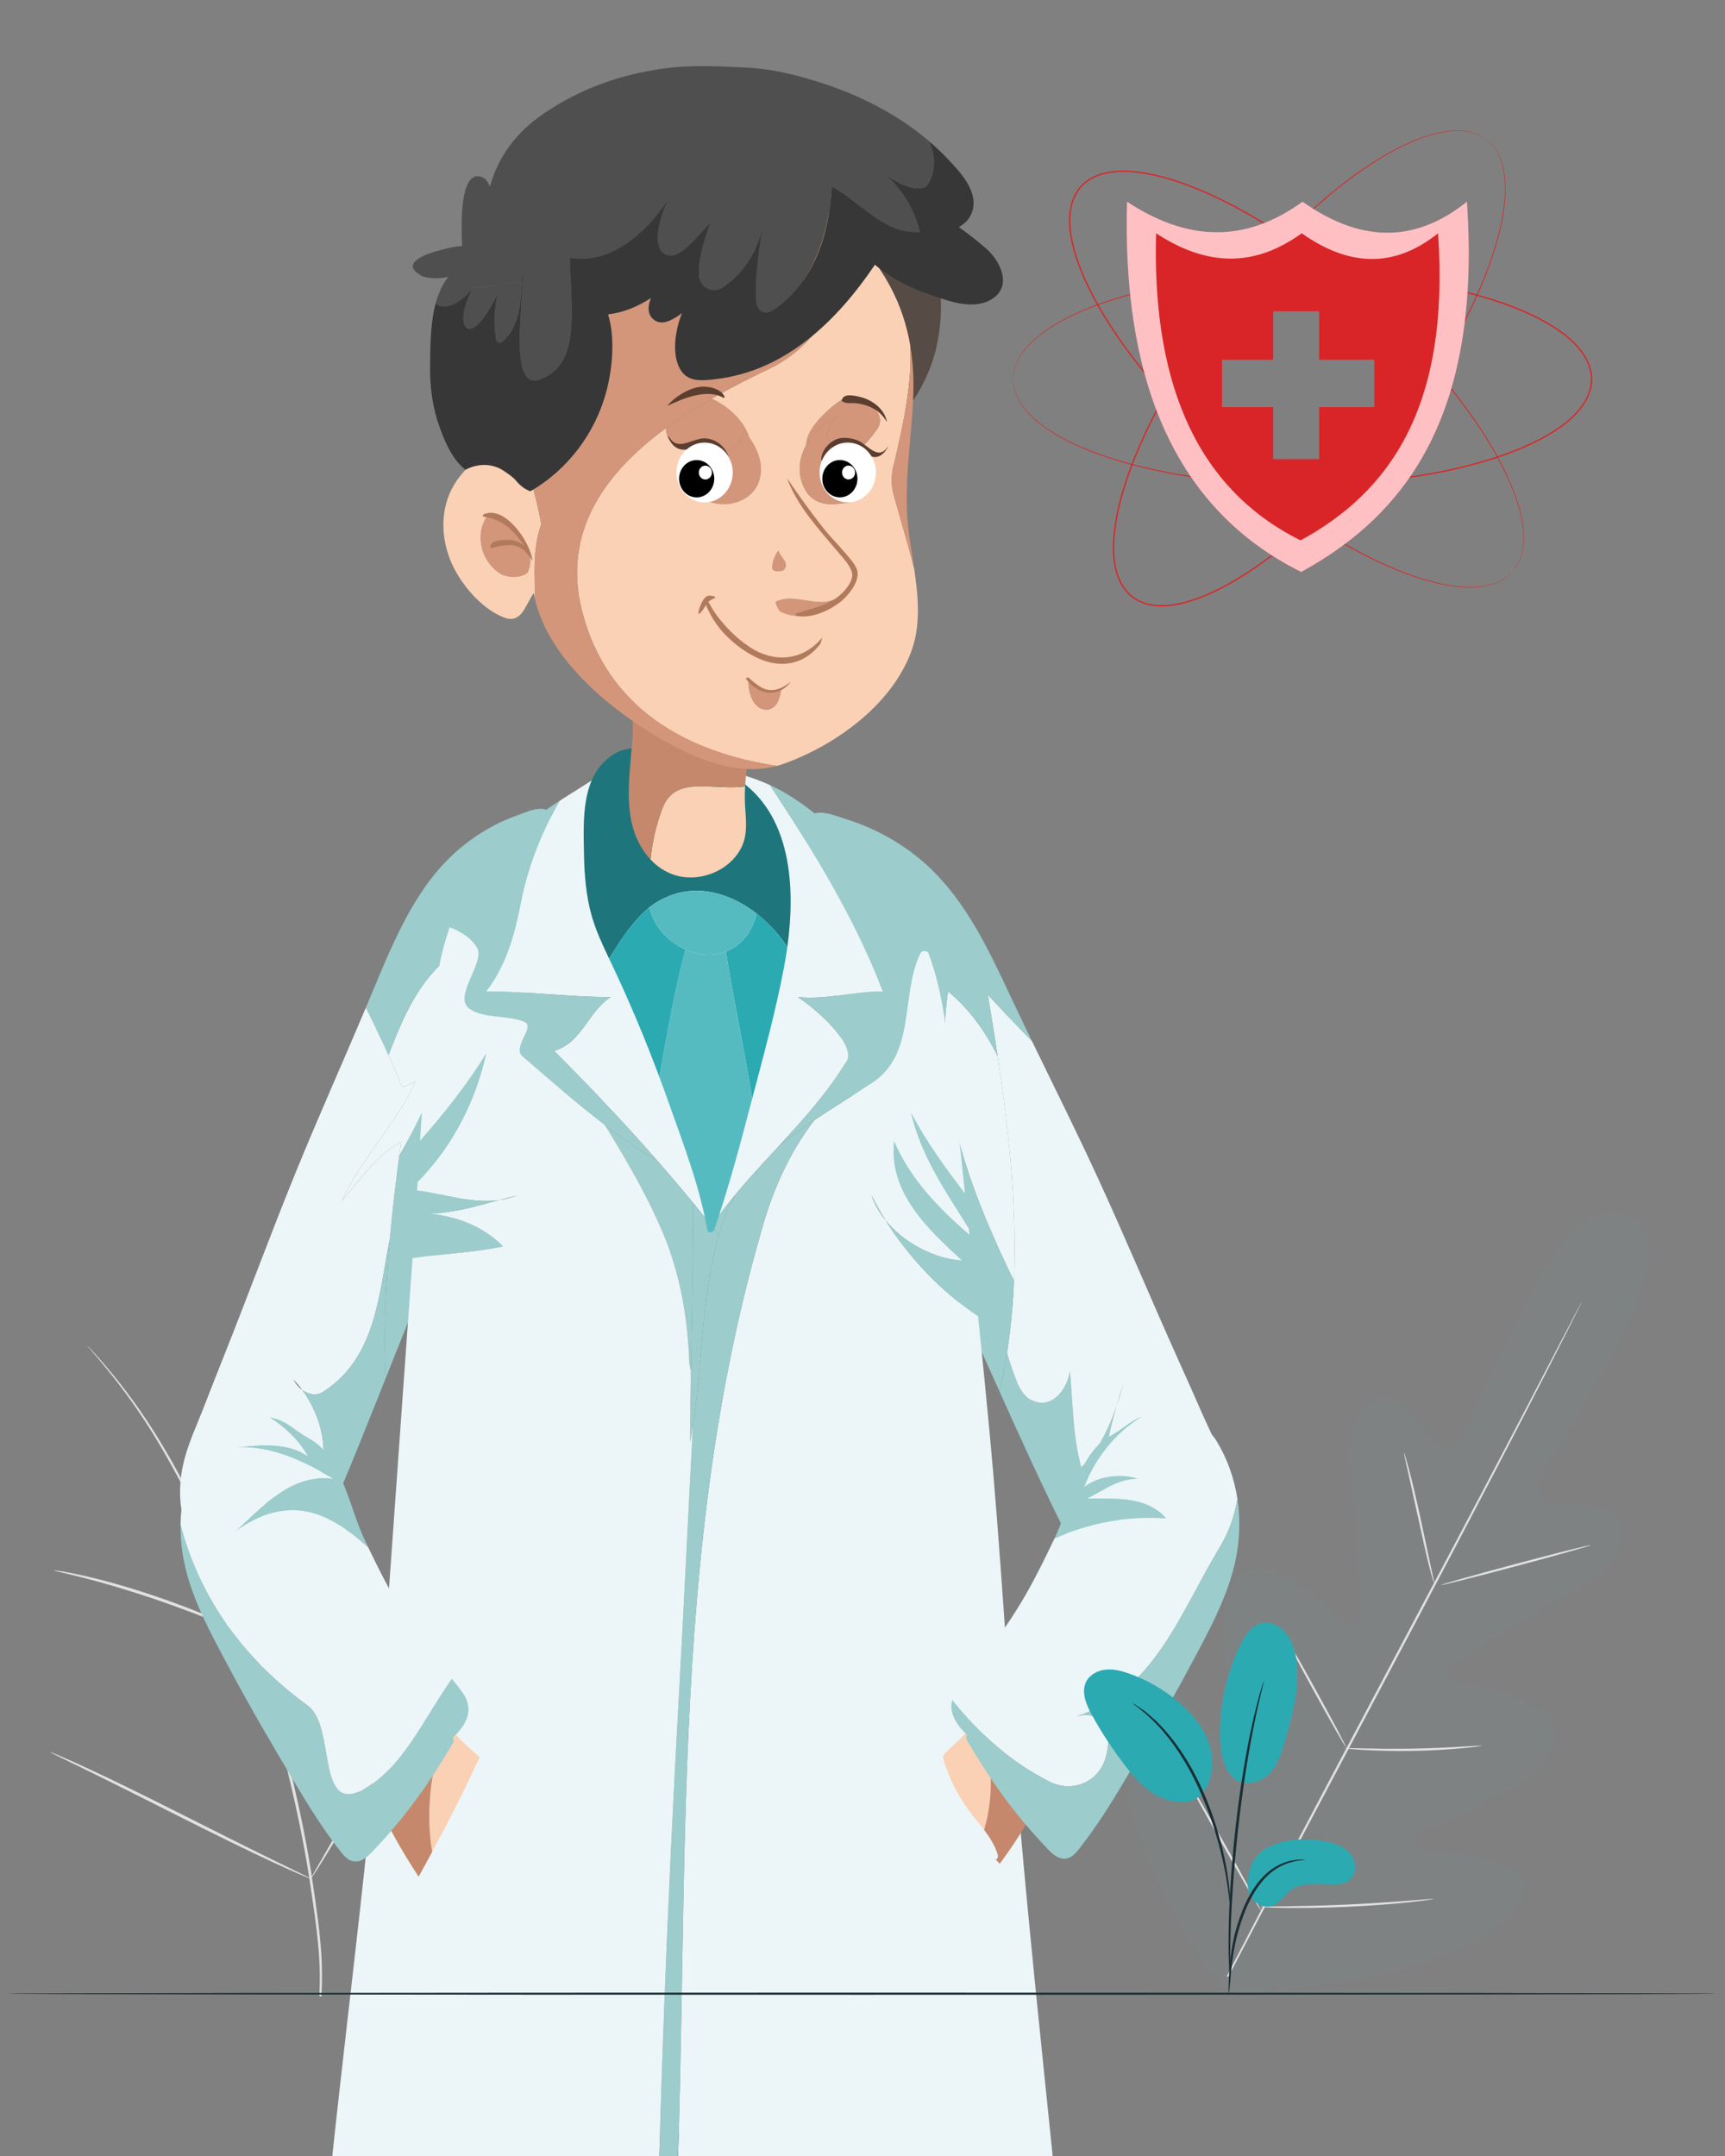 <svg width="140" height="175" viewBox="0 0 140 175" fill="none" xmlns="http://www.w3.org/2000/svg">
<rect x="0" y="0" width="140" height="175" fill="#808080" stroke="none"/>
<g clip-path="url(#clip0)">
<path d="M122.755 46.408C122.755 46.408 122.81 46.332 122.919 46.188C122.947 46.152 122.977 46.111 123.011 46.067C123.042 46.02 123.07 45.965 123.104 45.907C123.17 45.791 123.252 45.659 123.312 45.492C123.344 45.41 123.383 45.324 123.416 45.232C123.442 45.136 123.469 45.037 123.498 44.932C123.532 44.828 123.55 44.715 123.567 44.598C123.583 44.48 123.615 44.359 123.619 44.23C123.674 43.717 123.64 43.118 123.537 42.456C123.332 41.13 122.77 39.567 121.908 37.869C121.049 36.167 119.865 34.337 118.41 32.429C116.955 30.52 115.206 28.549 113.194 26.57C111.181 24.593 108.901 22.607 106.346 20.725C105.068 19.785 103.72 18.874 102.298 18.016C100.878 17.155 99.381 16.353 97.802 15.658C96.223 14.972 94.556 14.373 92.799 14.09C91.923 13.955 91.02 13.889 90.131 14.024C89.688 14.092 89.252 14.213 88.843 14.397C88.439 14.594 88.068 14.857 87.761 15.188C87.466 15.531 87.247 15.929 87.096 16.352C86.96 16.781 86.888 17.227 86.871 17.675C86.837 18.573 87.005 19.464 87.239 20.319C87.72 22.034 88.504 23.622 89.366 25.113C90.236 26.603 91.204 28 92.22 29.313C93.235 30.628 94.294 31.864 95.373 33.027C97.533 35.352 99.766 37.391 101.96 39.166C104.155 40.939 106.313 42.453 108.375 43.681C110.436 44.909 112.389 45.877 114.177 46.538C115.962 47.2 117.578 47.581 118.919 47.633C119.588 47.66 120.187 47.626 120.69 47.512C120.818 47.494 120.935 47.448 121.05 47.419C121.165 47.389 121.275 47.358 121.374 47.313C121.474 47.272 121.571 47.233 121.662 47.197C121.75 47.154 121.831 47.105 121.908 47.064C122.068 46.986 122.19 46.889 122.298 46.81C122.351 46.77 122.403 46.736 122.446 46.7C122.486 46.661 122.523 46.626 122.556 46.594C122.686 46.47 122.755 46.408 122.755 46.408C122.755 46.408 122.692 46.475 122.563 46.603C122.531 46.635 122.494 46.671 122.454 46.71C122.412 46.748 122.361 46.782 122.307 46.823C122.2 46.904 122.078 47.003 121.919 47.083C121.841 47.125 121.761 47.175 121.672 47.219C121.581 47.256 121.484 47.296 121.383 47.338C121.283 47.384 121.173 47.416 121.058 47.448C120.942 47.477 120.825 47.524 120.697 47.543C120.191 47.661 119.589 47.698 118.917 47.675C117.57 47.628 115.948 47.252 114.156 46.593C112.362 45.937 110.403 44.972 108.336 43.746C106.269 42.52 104.106 41.008 101.905 39.235C99.706 37.46 97.468 35.42 95.301 33.094C94.22 31.93 93.158 30.692 92.14 29.375C91.12 28.06 90.15 26.66 89.276 25.166C88.411 23.669 87.623 22.076 87.137 20.348C86.901 19.486 86.731 18.587 86.765 17.673C86.782 17.216 86.856 16.76 86.995 16.32C87.15 15.884 87.376 15.473 87.681 15.119C87.998 14.776 88.382 14.505 88.797 14.303C89.218 14.114 89.663 13.991 90.115 13.921C91.019 13.784 91.931 13.851 92.814 13.988C94.586 14.274 96.258 14.875 97.843 15.565C99.426 16.263 100.927 17.067 102.349 17.931C103.773 18.792 105.124 19.705 106.403 20.648C108.961 22.535 111.241 24.526 113.255 26.509C115.266 28.494 117.015 30.47 118.469 32.385C119.922 34.299 121.103 36.135 121.96 37.843C122.818 39.548 123.377 41.117 123.577 42.451C123.677 43.115 123.708 43.718 123.649 44.234C123.644 44.364 123.611 44.485 123.595 44.603C123.577 44.722 123.558 44.835 123.523 44.939C123.493 45.044 123.465 45.145 123.437 45.24C123.403 45.333 123.364 45.419 123.331 45.501C123.27 45.668 123.185 45.8 123.117 45.916C123.082 45.974 123.053 46.029 123.021 46.075C122.986 46.119 122.955 46.159 122.927 46.195C122.815 46.337 122.755 46.408 122.755 46.408Z" fill="#D92527"/>
<path d="M82.227 30.783C82.227 30.783 82.237 30.691 82.251 30.51C82.254 30.465 82.258 30.415 82.263 30.359C82.271 30.303 82.286 30.243 82.3 30.178C82.328 30.047 82.354 29.893 82.421 29.73C82.452 29.647 82.48 29.557 82.517 29.466C82.56 29.378 82.606 29.285 82.655 29.187C82.699 29.088 82.76 28.992 82.825 28.892C82.893 28.794 82.949 28.682 83.032 28.584C83.332 28.164 83.757 27.739 84.274 27.314C85.31 26.461 86.769 25.669 88.543 24.976C90.317 24.278 92.419 23.7 94.774 23.244C97.131 22.789 99.749 22.483 102.567 22.344C105.386 22.209 108.409 22.244 111.568 22.541C113.148 22.69 114.76 22.908 116.392 23.214C118.025 23.517 119.676 23.915 121.317 24.447C122.953 24.986 124.594 25.649 126.095 26.607C126.838 27.09 127.556 27.642 128.129 28.334C128.415 28.68 128.659 29.06 128.843 29.471C129.013 29.886 129.115 30.329 129.123 30.781C129.115 31.233 129.015 31.676 128.845 32.092C128.661 32.503 128.418 32.883 128.132 33.229C127.559 33.922 126.841 34.475 126.098 34.958C124.597 35.916 122.955 36.579 121.319 37.119C119.678 37.651 118.026 38.05 116.394 38.353C114.761 38.659 113.148 38.876 111.568 39.026C108.408 39.322 105.385 39.357 102.566 39.222C99.747 39.084 97.129 38.777 94.773 38.322C92.418 37.866 90.316 37.288 88.542 36.591C86.769 35.897 85.309 35.105 84.273 34.252C83.757 33.827 83.332 33.403 83.032 32.983C82.949 32.883 82.893 32.772 82.825 32.674C82.76 32.574 82.699 32.479 82.655 32.379C82.606 32.281 82.56 32.188 82.517 32.1C82.48 32.009 82.452 31.92 82.421 31.837C82.354 31.673 82.328 31.52 82.3 31.389C82.286 31.323 82.271 31.263 82.263 31.208C82.258 31.152 82.254 31.101 82.251 31.056C82.237 30.876 82.227 30.783 82.227 30.783C82.227 30.783 82.229 30.876 82.24 31.057C82.243 31.103 82.246 31.153 82.249 31.21C82.256 31.266 82.271 31.326 82.284 31.392C82.311 31.524 82.335 31.678 82.401 31.844C82.431 31.927 82.458 32.017 82.495 32.11C82.538 32.199 82.584 32.293 82.632 32.391C82.675 32.492 82.736 32.589 82.801 32.689C82.868 32.788 82.924 32.901 83.007 33.001C83.306 33.425 83.73 33.854 84.247 34.284C85.283 35.146 86.745 35.945 88.52 36.646C90.296 37.35 92.4 37.934 94.759 38.395C97.118 38.856 99.739 39.167 102.561 39.309C105.384 39.448 108.411 39.416 111.577 39.123C113.16 38.974 114.775 38.757 116.412 38.452C118.048 38.148 119.704 37.75 121.351 37.217C122.992 36.676 124.641 36.012 126.154 35.046C126.904 34.559 127.63 34.001 128.213 33.296C128.504 32.945 128.752 32.555 128.941 32.133C129.116 31.706 129.221 31.248 129.228 30.781C129.22 30.314 129.114 29.856 128.939 29.429C128.751 29.007 128.501 28.619 128.21 28.267C127.626 27.563 126.901 27.005 126.151 26.519C124.639 25.553 122.99 24.889 121.349 24.349C119.702 23.816 118.047 23.417 116.411 23.115C114.775 22.809 113.16 22.593 111.578 22.444C108.412 22.15 105.385 22.118 102.563 22.257C99.74 22.399 97.12 22.71 94.76 23.171C92.402 23.632 90.298 24.216 88.521 24.92C86.746 25.621 85.284 26.42 84.248 27.282C83.731 27.712 83.307 28.14 83.007 28.565C82.924 28.665 82.868 28.778 82.801 28.877C82.737 28.977 82.675 29.074 82.632 29.175C82.584 29.273 82.538 29.367 82.495 29.457C82.458 29.549 82.431 29.639 82.401 29.722C82.335 29.888 82.311 30.043 82.284 30.174C82.272 30.241 82.256 30.301 82.249 30.356C82.246 30.412 82.243 30.463 82.24 30.509C82.229 30.691 82.227 30.783 82.227 30.783Z" fill="#D92527"/>
<path d="M120.652 11.335C120.652 11.335 120.573 11.286 120.421 11.187C120.384 11.162 120.341 11.134 120.294 11.103C120.246 11.076 120.189 11.052 120.129 11.022C120.008 10.964 119.87 10.89 119.7 10.843C119.616 10.816 119.528 10.784 119.433 10.757C119.337 10.738 119.235 10.717 119.128 10.695C119.023 10.669 118.909 10.659 118.79 10.65C118.672 10.643 118.549 10.619 118.42 10.624C117.904 10.604 117.308 10.679 116.656 10.828C115.347 11.123 113.827 11.792 112.192 12.768C110.554 13.743 108.809 15.05 107.006 16.633C105.202 18.216 103.356 20.097 101.52 22.24C99.687 24.385 97.862 26.796 96.161 29.474C95.312 30.815 94.495 32.222 93.737 33.7C92.976 35.176 92.28 36.725 91.695 38.348C91.119 39.971 90.637 41.674 90.475 43.447C90.4 44.33 90.398 45.236 90.593 46.113C90.692 46.55 90.843 46.976 91.054 47.373C91.279 47.762 91.566 48.114 91.918 48.397C92.28 48.668 92.692 48.859 93.125 48.98C93.562 49.086 94.012 49.128 94.461 49.114C95.359 49.085 96.236 48.857 97.073 48.565C98.75 47.967 100.28 47.075 101.709 46.112C103.136 45.141 104.462 44.08 105.702 42.975C106.944 41.873 108.104 40.731 109.19 39.574C111.361 37.258 113.241 34.89 114.861 32.58C116.479 30.267 117.84 28.011 118.924 25.869C120.007 23.729 120.838 21.713 121.373 19.884C121.911 18.058 122.18 16.419 122.14 15.078C122.121 14.409 122.045 13.814 121.897 13.319C121.87 13.193 121.816 13.08 121.78 12.967C121.741 12.854 121.703 12.747 121.651 12.651C121.603 12.553 121.558 12.46 121.515 12.371C121.466 12.286 121.413 12.209 121.366 12.135C121.277 11.981 121.172 11.866 121.086 11.764C121.042 11.713 121.004 11.664 120.965 11.624C120.924 11.586 120.886 11.552 120.853 11.521C120.719 11.399 120.652 11.335 120.652 11.335C120.652 11.335 120.723 11.394 120.86 11.514C120.895 11.544 120.933 11.577 120.975 11.614C121.015 11.654 121.053 11.703 121.098 11.753C121.186 11.855 121.293 11.97 121.383 12.123C121.431 12.197 121.486 12.274 121.536 12.359C121.58 12.448 121.626 12.542 121.675 12.64C121.728 12.736 121.767 12.844 121.807 12.957C121.844 13.07 121.899 13.184 121.927 13.31C122.079 13.807 122.158 14.405 122.181 15.076C122.227 16.424 121.963 18.069 121.43 19.901C120.898 21.736 120.071 23.757 118.99 25.903C117.909 28.05 116.549 30.312 114.932 32.63C113.312 34.946 111.432 37.319 109.261 39.641C108.173 40.8 107.012 41.945 105.768 43.051C104.526 44.158 103.197 45.223 101.766 46.198C100.333 47.164 98.798 48.06 97.107 48.663C96.263 48.958 95.378 49.19 94.463 49.219C94.007 49.233 93.547 49.191 93.097 49.082C92.653 48.958 92.227 48.76 91.853 48.48C91.489 48.188 91.192 47.824 90.962 47.423C90.743 47.016 90.59 46.58 90.49 46.135C90.291 45.242 90.295 44.327 90.37 43.437C90.533 41.65 91.018 39.941 91.597 38.312C92.184 36.684 92.884 35.132 93.647 33.653C94.408 32.173 95.226 30.764 96.078 29.422C97.785 26.74 99.615 24.328 101.453 22.183C103.295 20.04 105.147 18.159 106.956 16.577C108.766 14.995 110.516 13.69 112.162 12.717C113.803 11.744 115.33 11.078 116.647 10.787C117.303 10.642 117.902 10.569 118.42 10.593C118.55 10.588 118.674 10.613 118.793 10.621C118.912 10.632 119.026 10.642 119.133 10.67C119.24 10.692 119.342 10.714 119.439 10.734C119.534 10.762 119.622 10.795 119.706 10.823C119.877 10.872 120.015 10.947 120.135 11.007C120.195 11.038 120.252 11.063 120.301 11.092C120.347 11.124 120.389 11.152 120.427 11.178C120.577 11.28 120.652 11.335 120.652 11.335Z" fill="#D92527"/>
<path d="M119.053 16.374C114.609 19.938 110.164 19.516 105.714 16.374C101.693 19.271 97.082 20.065 91.468 16.374C91.089 29.851 94.723 41.017 105.602 46.424C114.351 41.651 120.231 33.353 119.053 16.374ZM114.532 33.876H107.891V40.148H102.357V33.876H96.198V28.173H102.357V22.328H107.891V28.173H114.532V33.876Z" fill="#FF4F5B"/>
<g opacity="0.8">
<path opacity="0.8" d="M119.053 16.374C114.609 19.938 110.164 19.516 105.714 16.374C101.693 19.271 97.082 20.065 91.468 16.374C91.089 29.851 94.723 41.017 105.602 46.424C114.351 41.651 120.231 33.353 119.053 16.374ZM114.532 33.876H107.891V40.148H102.357V33.876H96.198V28.173H102.357V22.328H107.891V28.173H114.532V33.876Z" fill="white"/>
</g>
<path d="M116.713 18.935C113.026 21.891 109.339 21.541 105.647 18.935C102.312 21.338 98.486 21.996 93.829 18.935C93.514 30.115 96.529 39.377 105.554 43.864C112.812 39.904 117.691 33.02 116.713 18.935ZM111.535 33.043H107.06V37.27H103.331V33.043H99.18V29.2H103.331V25.261H107.06V29.2H111.535V33.043Z" fill="#D92527"/>
<g opacity="0.21">
<path opacity="0.21" d="M132.156 98.617C132.156 98.617 128.873 96.354 124.665 104.229C120.457 112.106 118.832 116.663 118.832 116.663C118.832 116.663 117.728 118.309 116.605 117.197C115.481 116.086 113.973 112.965 112.016 113.484C109.987 114.022 109.279 116.261 109.6 119.578C109.92 122.895 110.356 130.189 110.393 130.848C110.43 131.496 110.041 132.441 109.154 131.807C108.267 131.172 103.208 125.314 100.572 127.881C97.936 130.448 100.348 139.542 100.592 140.541C100.837 141.54 100.634 141.961 100.157 142.198C99.68 142.435 98.165 140.305 96.658 138.698C95.151 137.091 93.122 135.491 91.725 137.099C90.328 138.708 89.76 145.485 96.005 156.633L99.237 161.608L105.192 161.394C117.909 160.157 123.15 155.821 123.673 153.756C124.196 151.691 121.724 150.938 119.544 150.618C117.364 150.298 114.751 150.27 114.673 149.743C114.595 149.216 114.825 148.81 115.785 148.44C116.745 148.07 125.589 144.859 126.191 141.229C126.794 137.6 119.096 136.79 118.069 136.425C117.042 136.059 117.596 135.2 118.148 134.86C118.711 134.514 124.948 130.708 127.855 129.078C130.761 127.447 132.195 125.588 131.479 123.614C130.788 121.712 127.365 122.255 125.811 121.967C124.257 121.679 124.978 119.833 124.978 119.833C124.978 119.833 127.792 115.897 131.856 107.946C135.92 99.995 132.087 98.575 132.087 98.575" fill="#56BBC1"/>
</g>
<path d="M99.564 160.406C102.572 154.579 106.795 146.563 111.488 137.722C116.18 128.885 120.42 120.88 123.457 115.069C124.97 112.166 126.195 109.815 127.046 108.182C127.468 107.375 127.797 106.745 128.024 106.31C128.135 106.102 128.221 105.941 128.282 105.825C128.341 105.717 128.376 105.663 128.376 105.663C128.376 105.663 128.353 105.722 128.299 105.834C128.241 105.951 128.161 106.115 128.057 106.327C127.837 106.766 127.519 107.4 127.11 108.215C126.286 109.853 125.077 112.215 123.572 115.128C120.564 120.956 116.342 128.971 111.651 137.808C106.957 146.648 102.717 154.654 99.68 160.466" fill="#E1E1E1"/>
<path d="M113.95 117.934C113.963 117.931 114.013 118.075 114.092 118.339C114.173 118.603 114.279 118.988 114.405 119.464C114.655 120.418 114.967 121.744 115.285 123.213C115.594 124.663 115.872 125.975 116.086 126.978C116.185 127.429 116.268 127.81 116.335 128.116C116.396 128.385 116.423 128.535 116.411 128.539C116.398 128.542 116.348 128.398 116.266 128.135C116.186 127.871 116.08 127.486 115.959 127.008C115.718 126.051 115.423 124.722 115.105 123.252C114.787 121.805 114.499 120.496 114.278 119.495C114.177 119.044 114.091 118.663 114.023 118.357C113.964 118.088 113.938 117.937 113.95 117.934Z" fill="#E1E1E1"/>
<path d="M116.953 128.654C116.94 128.605 119.646 127.841 122.995 126.948C126.345 126.055 129.071 125.371 129.084 125.42C129.097 125.469 126.393 126.233 123.042 127.126C119.693 128.019 116.966 128.703 116.953 128.654Z" fill="#E1E1E1"/>
<path d="M109.135 141.903C109.136 141.89 109.292 141.886 109.573 141.891C109.893 141.898 110.291 141.907 110.764 141.918C111.769 141.94 113.156 141.964 114.689 141.934C116.222 141.907 117.608 141.835 118.611 141.775C119.083 141.747 119.481 141.723 119.8 141.704C120.081 141.689 120.236 141.687 120.238 141.7C120.239 141.712 120.086 141.739 119.806 141.776C119.527 141.813 119.122 141.859 118.621 141.905C117.619 141.998 116.23 142.091 114.692 142.118C113.156 142.148 111.764 142.103 110.759 142.048C110.257 142.019 109.85 141.99 109.57 141.962C109.289 141.936 109.134 141.915 109.135 141.903Z" fill="#E1E1E1"/>
<path d="M104.285 132.803C104.296 132.797 104.376 132.918 104.511 133.14C104.662 133.398 104.847 133.716 105.066 134.09C105.529 134.896 106.156 136.016 106.839 137.259C107.522 138.502 108.132 139.632 108.565 140.454C108.763 140.84 108.932 141.167 109.069 141.433C109.185 141.666 109.243 141.798 109.232 141.804C109.221 141.81 109.141 141.69 109.006 141.468C108.855 141.209 108.67 140.892 108.451 140.517C107.988 139.711 107.361 138.591 106.678 137.348C105.995 136.105 105.386 134.975 104.952 134.153C104.754 133.767 104.585 133.44 104.448 133.174C104.332 132.941 104.274 132.81 104.285 132.803Z" fill="#E1E1E1"/>
<path d="M95.897 143.623C95.908 143.616 96.009 143.771 96.181 144.056C96.368 144.373 96.609 144.781 96.898 145.271C97.496 146.301 98.312 147.731 99.202 149.315C100.093 150.9 100.891 152.339 101.46 153.385C101.728 153.887 101.952 154.305 102.125 154.629C102.279 154.925 102.359 155.092 102.348 155.097C102.336 155.104 102.236 154.949 102.063 154.664C101.876 154.348 101.635 153.939 101.346 153.449C100.748 152.419 99.933 150.99 99.042 149.405C98.151 147.821 97.354 146.381 96.785 145.335C96.516 144.833 96.293 144.415 96.119 144.091C95.966 143.795 95.886 143.629 95.897 143.623Z" fill="#E1E1E1"/>
<path d="M102.271 154.78C102.271 154.768 102.468 154.758 102.825 154.751C103.215 154.746 103.723 154.74 104.336 154.732C105.611 154.713 107.372 154.681 109.315 154.591C111.259 154.504 113.016 154.378 114.288 154.279C114.898 154.232 115.405 154.192 115.794 154.162C116.15 154.136 116.347 154.127 116.348 154.14C116.35 154.153 116.155 154.185 115.801 154.233C115.447 154.281 114.934 154.343 114.299 154.409C113.03 154.542 111.271 154.688 109.323 154.775C107.377 154.866 105.612 154.877 104.336 154.862C103.698 154.853 103.181 154.84 102.824 154.824C102.468 154.807 102.271 154.793 102.271 154.78Z" fill="#E1E1E1"/>
<g opacity="0.21">
<g opacity="0.21">
<g opacity="0.21">
<path opacity="0.21" d="M26.707 158.012C34.069 154.281 36.819 145.808 37.661 137.961C37.801 136.651 38.139 135.297 37.681 134.065C37.222 132.834 35.886 131.847 34.642 132.231C33.609 132.55 33.028 133.616 32.354 134.471C31.458 135.608 30.239 136.481 28.883 136.958C27.992 137.271 26.927 137.389 26.172 136.821C25.136 136.041 25.223 134.469 25.415 133.173C25.773 130.759 26.13 128.345 26.487 125.931C26.679 124.635 26.87 123.312 26.641 122.024C26.412 120.737 25.683 119.467 24.498 118.947C23.314 118.427 21.688 118.922 21.248 120.154C21.065 120.667 21.094 121.23 20.982 121.763C20.87 122.297 20.535 122.857 20.002 122.934C19.463 123.013 18.997 122.572 18.663 122.138C17.51 120.639 16.841 118.824 16.23 117.027C15.619 115.229 15.038 113.396 14.026 111.796C13.014 110.196 11.495 108.827 9.653 108.459C7.81 108.09 5.67 108.956 4.943 110.713C4.213 112.474 5.017 114.479 5.968 116.123C7.378 118.562 9.14 120.792 11.18 122.721C11.547 123.069 11.946 123.445 12.034 123.947C12.194 124.852 11.253 125.594 10.359 125.757C9.347 125.942 8.313 125.693 7.285 125.669C6.257 125.645 5.099 125.936 4.581 126.837C3.862 128.087 4.774 129.633 5.736 130.697C7.661 132.828 9.951 134.621 12.473 135.972C13.378 136.456 14.338 136.904 15.012 137.684C15.686 138.463 15.985 139.694 15.392 140.541C14.797 141.389 13.563 141.513 12.59 141.186C11.618 140.859 10.8 140.19 9.899 139.696C8.212 138.771 5.894 138.568 4.534 139.946C3.641 140.852 3.375 142.252 3.584 143.513C3.792 144.773 4.414 145.922 5.096 146.996C7.477 150.75 10.751 153.966 14.681 155.984C18.611 158.002 22.386 158.933 26.707 158.012Z" fill="#56BBC1"/>
</g>
</g>
</g>
<path d="M26.088 162.041C26.243 158.907 25.983 156.932 25.384 152.83C24.793 148.726 23.772 144.282 22.544 139.669C22.233 138.517 21.926 137.379 21.623 136.257C21.318 135.138 21.015 134.028 20.652 132.961C19.936 130.823 19.084 128.822 18.216 126.948C17.348 125.074 16.456 123.326 15.611 121.698C14.761 120.071 13.941 118.569 13.135 117.233C11.531 114.553 9.984 112.548 8.866 111.215C8.308 110.546 7.858 110.042 7.549 109.704C7.4 109.543 7.283 109.417 7.195 109.322C7.114 109.237 7.071 109.195 7.068 109.198C7.065 109.201 7.102 109.249 7.176 109.339C7.26 109.438 7.371 109.57 7.513 109.737C7.81 110.085 8.248 110.599 8.794 111.276C9.888 112.625 11.408 114.639 12.989 117.322C13.783 118.661 14.593 120.163 15.433 121.792C16.27 123.423 17.154 125.171 18.014 127.044C18.875 128.916 19.718 130.911 20.428 133.038C20.788 134.1 21.086 135.2 21.392 136.323C21.694 137.444 22.001 138.581 22.312 139.733C23.538 144.341 24.563 148.774 25.165 152.864C25.774 156.952 26.051 158.91 25.918 162.034" fill="#E1E1E1"/>
<path d="M20.585 132.943C20.601 132.948 20.673 132.757 20.79 132.408C20.909 132.059 21.064 131.549 21.247 130.917C21.613 129.652 22.059 127.887 22.544 125.941C23.028 123.993 23.498 122.24 23.882 120.984C24.073 120.356 24.232 119.849 24.347 119.5C24.46 119.15 24.515 118.953 24.499 118.947C24.484 118.941 24.399 119.126 24.259 119.467C24.117 119.807 23.933 120.308 23.721 120.932C23.293 122.179 22.795 123.932 22.311 125.881C21.837 127.804 21.41 129.543 21.083 130.872C20.931 131.471 20.803 131.976 20.701 132.382C20.611 132.738 20.569 132.938 20.585 132.943Z" fill="#E1E1E1"/>
<path d="M4.357 127.466C4.354 127.482 4.587 127.544 5.01 127.64C5.433 127.738 6.045 127.878 6.795 128.074C8.298 128.455 10.356 129.054 12.598 129.815C14.84 130.58 16.839 131.358 18.268 131.962C18.986 132.26 19.559 132.516 19.957 132.691C20.354 132.867 20.577 132.958 20.585 132.942C20.592 132.927 20.383 132.808 19.997 132.605C19.611 132.403 19.046 132.123 18.336 131.804C16.92 131.157 14.924 130.351 12.676 129.584C10.427 128.821 8.353 128.246 6.835 127.907C6.077 127.731 5.458 127.617 5.028 127.547C4.599 127.479 4.36 127.449 4.357 127.466Z" fill="#E1E1E1"/>
<path d="M25.223 152.495C25.23 152.499 25.279 152.435 25.366 152.308C25.466 152.156 25.588 151.97 25.736 151.745C26.056 151.255 26.499 150.534 27.036 149.636C28.111 147.84 29.517 145.313 31.032 142.503C32.547 139.692 33.928 137.155 34.964 135.34C35.47 134.458 35.887 133.732 36.197 133.193C36.33 132.959 36.439 132.766 36.529 132.607C36.602 132.472 36.638 132.399 36.631 132.394C36.623 132.39 36.575 132.454 36.488 132.581C36.388 132.734 36.266 132.919 36.117 133.143C35.798 133.633 35.354 134.355 34.817 135.253C33.742 137.049 32.336 139.576 30.821 142.387C29.306 145.196 27.925 147.733 26.89 149.549C26.383 150.431 25.966 151.157 25.657 151.696C25.524 151.93 25.414 152.124 25.325 152.282C25.251 152.417 25.216 152.49 25.223 152.495Z" fill="#E1E1E1"/>
<path d="M4.083 142.218C4.079 142.226 4.151 142.267 4.289 142.34C4.454 142.422 4.657 142.524 4.902 142.646C5.469 142.923 6.234 143.297 7.165 143.751C9.076 144.685 11.7 146.004 14.598 147.465C17.497 148.927 20.136 150.224 22.067 151.118C23.032 151.565 23.816 151.919 24.364 152.152C24.617 152.259 24.826 152.346 24.995 152.417C25.141 152.476 25.22 152.502 25.223 152.494C25.226 152.487 25.154 152.445 25.016 152.372C24.851 152.29 24.649 152.189 24.403 152.066C23.836 151.789 23.071 151.416 22.14 150.961C20.229 150.028 17.605 148.709 14.706 147.247C11.809 145.785 9.17 144.489 7.239 143.595C6.274 143.148 5.489 142.794 4.942 142.56C4.688 142.454 4.48 142.366 4.31 142.295C4.165 142.237 4.086 142.21 4.083 142.218Z" fill="#E1E1E1"/>
<path d="M82.463 111.98C82.693 112.67 83.153 113.36 83.613 113.59C85.223 114.51 86.603 112.9 86.833 111.29C87.063 113.82 87.063 116.58 87.753 119.11C89.114 117.748 89.972 116.009 90.605 114.171C89.679 117.367 89.031 120.817 90.743 123.48C92.625 126.491 96.508 124.267 99.621 122.225C99.521 123.223 99.218 124.178 98.619 124.933C97.149 126.785 94.432 128.156 92.1 128.37C89.21 128.633 87.697 126.833 86.508 124.461C84.609 120.673 82.862 116.815 81.124 112.953C81.364 111.916 81.564 110.872 81.728 109.821C81.94 110.545 82.182 111.265 82.463 111.98Z" fill="#9CCCCC"/>
<path d="M90.743 123.481C89.031 120.817 89.679 117.368 90.605 114.172C90.827 113.527 91.023 112.869 91.203 112.211C91.004 112.847 90.798 113.504 90.605 114.172C89.971 116.01 89.114 117.749 87.753 119.111C87.063 116.581 87.063 113.821 86.832 111.291C86.603 112.901 85.222 114.511 83.612 113.591C83.153 113.361 82.692 112.671 82.462 111.981C82.182 111.266 81.94 110.546 81.727 109.822C83.222 100.271 81.748 90.213 80.162 80.701C81.312 82.027 82.562 83.252 83.759 84.518C85.507 88.12 87.298 91.702 88.976 95.338C91.272 100.31 93.378 105.375 95.627 110.371C96.258 111.772 96.885 113.176 97.501 114.584C98.097 115.945 98.827 117.319 99.255 118.742C99.57 119.791 99.739 121.039 99.62 122.226C96.507 124.267 92.625 126.491 90.743 123.481Z" fill="#ECF5F8"/>
<path d="M76.943 80.47C78.68 81.905 79.968 83.713 80.967 85.72C81.877 91.752 82.552 97.926 82.294 103.984C78.682 96.521 75.716 88.751 76.943 80.47Z" fill="#ECF5F8"/>
<path d="M65.384 66.851C65.785 65.31 67.693 66.186 68.69 66.496C70.699 67.122 72.581 68.104 74.244 69.394C78.047 72.346 80.062 76.719 82.06 80.968C82.618 82.155 83.186 83.337 83.759 84.517C82.563 83.251 81.312 82.026 80.163 80.7C80.439 82.359 80.712 84.034 80.967 85.72C79.968 83.713 78.68 81.905 76.943 80.47C75.716 88.752 78.682 96.521 82.294 103.985C82.165 107.013 81.804 110.013 81.124 112.952C80.353 111.239 79.584 109.526 78.805 107.816C77.315 104.547 75.804 101.29 74.01 98.174C72.373 95.327 70.657 92.509 69.468 89.435C68.183 86.113 68.071 82.762 67.698 79.269C67.57 78.068 67.278 76.895 66.975 75.725C66.956 75.768 66.938 75.813 66.915 75.855C66.875 75.929 66.768 75.864 66.803 75.789C66.849 75.694 66.884 75.591 66.914 75.486C66.553 74.093 66.194 72.7 66.094 71.261C66.088 71.178 66.097 71.106 66.111 71.037C66.103 71.009 66.094 70.979 66.086 70.951C65.747 69.749 65.054 68.117 65.384 66.851Z" fill="#9CCCCC"/>
<path d="M36.694 77.481C37.488 83.438 35.31 88.786 32.397 93.831C32.449 93.44 32.501 93.049 32.553 92.66C30.484 93.81 29.333 95.65 27.723 97.49C29.333 94.04 32.093 91.28 33.703 87.83C33.703 87.6 32.783 88.52 32.553 88.06C32.241 87.253 31.895 86.445 31.53 85.636C32.724 82.545 33.986 79.543 36.694 77.481Z" fill="#ECF5F8"/>
<path d="M36.694 77.481C33.986 79.544 32.724 82.546 31.53 85.637C30.952 84.356 30.324 83.074 29.695 81.785C29.854 81.407 30.013 81.03 30.17 80.651C31.936 76.402 33.717 72.029 37.078 69.078C38.548 67.787 40.212 66.805 41.987 66.18C42.868 65.87 44.554 64.993 44.909 66.534C45.201 67.8 44.589 69.432 44.289 70.634C44.282 70.661 44.274 70.692 44.267 70.72C44.279 70.788 44.287 70.861 44.282 70.944C44.194 72.383 43.876 73.776 43.557 75.169C43.583 75.274 43.614 75.376 43.655 75.472C43.686 75.546 43.591 75.611 43.556 75.538C43.536 75.496 43.52 75.451 43.502 75.407C43.235 76.579 42.977 77.751 42.864 78.952C42.535 82.445 42.436 85.796 41.3 89.118C40.249 92.192 38.733 95.01 37.285 97.856C35.7 100.973 34.364 104.23 33.047 107.499C32.463 108.949 31.885 110.403 31.307 111.856C31.005 105.851 31.62 99.742 32.397 93.831C35.31 88.786 37.488 83.438 36.694 77.481Z" fill="#9CCCCC"/>
<path d="M63.228 116.581C63.426 117.306 63.757 118.125 64.192 118.898C64.101 118.815 64.01 118.732 63.919 118.65C63.458 118.19 62.998 117.5 63.228 116.581Z" fill="#9CCCCC"/>
<path d="M68.978 111.98C69.233 112.235 69.476 112.522 69.704 112.831C69.401 112.613 69.144 112.312 68.978 111.98Z" fill="#9CCCCC"/>
<path d="M15.535 124.616C14.377 122.964 14.46 120.355 14.973 118.424C15.351 117.001 15.996 115.627 16.522 114.266C17.068 112.858 17.621 111.455 18.179 110.053C20.167 105.057 22.028 99.992 24.057 95.02C25.872 90.573 27.833 86.206 29.694 81.785C30.722 83.888 31.746 85.975 32.553 88.061C32.783 88.52 33.703 87.601 33.703 87.831C32.093 91.281 29.333 94.041 27.724 97.491C29.334 95.651 30.484 93.811 32.554 92.661C32.2 95.28 31.869 97.943 31.626 100.623C30.743 105.064 30.534 110.107 26.344 112.9C25.756 113.341 25.075 113.217 24.54 112.831C24.312 112.522 24.069 112.235 23.814 111.98C23.98 112.312 24.237 112.613 24.54 112.831C26.568 115.585 27.329 120.192 23.814 121.64C22.869 122.034 21.977 121.861 21.186 121.362C20.604 120.467 19.841 119.646 19.027 118.898C18.592 118.124 18.262 117.305 18.064 116.58C17.834 117.5 18.294 118.19 18.754 118.65C18.845 118.731 18.936 118.814 19.027 118.898C19.59 119.898 20.329 120.821 21.186 121.362C22.001 122.615 22.46 124.011 22.204 125.55C21.974 126.24 21.283 126.47 20.823 126.47C19.376 126.47 17.982 126.093 16.563 125.781C16.177 125.422 15.827 125.032 15.535 124.616Z" fill="#ECF5F8"/>
<path d="M64.192 118.897C65.006 119.646 65.769 120.467 66.35 121.361C65.494 120.821 64.755 119.898 64.192 118.897Z" fill="#9CCCCC"/>
<path d="M22.203 125.55C22.46 124.011 22.001 122.615 21.186 121.362C21.977 121.861 22.868 122.034 23.814 121.64C27.329 120.193 26.567 115.586 24.539 112.831C25.075 113.217 25.756 113.341 26.343 112.9C30.534 110.107 30.743 105.064 31.625 100.623C31.287 104.359 31.119 108.128 31.307 111.857C29.669 115.979 28.031 120.101 26.24 124.143C25.188 126.516 23.851 128.316 21.297 128.052C19.699 127.887 17.898 127.024 16.563 125.782C17.982 126.093 19.375 126.47 20.823 126.47C21.284 126.47 21.974 126.24 22.203 125.55Z" fill="#9CCCCC"/>
<path d="M32.151 195.608C32.321 193.957 32.487 192.306 32.647 190.654C32.792 189.15 32.758 187.45 33.216 185.996C33.5 185.094 34.091 184.254 35.009 183.916C35.503 183.734 35.894 183.852 36.384 183.868C37.566 183.908 38.138 183.087 38.935 182.359C41.038 180.436 43.281 178.649 45.693 177.126C50.44 174.127 55.978 172.188 61.649 172.869C64.676 173.232 67.567 174.242 70.362 175.424C72.528 176.34 75.623 177.2 76.508 179.654C77.05 181.155 77.082 182.91 77.266 184.48C77.485 186.351 77.677 188.225 77.853 190.1C78.219 194.003 78.476 197.916 78.625 201.833C78.74 204.863 78.82 207.916 78.82 210.972C75.223 212.7 71.483 213.993 67.743 215.707C67.053 216.167 66.593 217.087 65.903 217.547C61.35 220.494 58.738 224.618 57.286 229.249C57.041 228.773 56.91 228.211 56.842 227.606C56.598 225.432 56.451 223.244 56.265 221.065C55.896 216.739 55.478 212.417 55.074 208.095C54.738 204.51 54.402 200.926 54.066 197.342C53.427 202.97 52.787 208.598 52.151 214.226C51.962 215.894 51.768 217.561 51.585 219.229C51.482 220.158 51.395 221.084 51.137 221.962C50.753 221.462 50.313 220.986 49.803 220.537C46.022 222.806 42.397 225.387 39.438 228.533C41.066 226.645 42.547 224.735 42.214 223.067C41.266 217.385 35.797 213.576 30.557 210.481C30.728 208.974 30.897 207.467 31.061 205.959C31.436 202.511 31.796 199.06 32.151 195.608Z" fill="#282C61"/>
<path d="M64.753 80.931C66.823 82.311 69.583 85.07 68.663 86.221C65.65 91.17 60.826 94.911 57.769 99.516C53.793 94.488 49.475 89.802 44.973 85.3C47.273 84.611 47.733 82.08 49.573 80.93C46.123 80.93 42.903 80.47 39.453 80.47C41.063 78.4 41.753 75.87 42.213 73.57C42.803 70.371 43.948 67.574 45.41 65.007C45.862 64.712 46.318 64.424 46.774 64.142C48.035 63.36 49.31 62.464 50.701 61.932C51.972 61.446 53.478 61.418 54.823 61.495C55.701 61.545 56.514 61.777 57.29 62.112C59.064 62.538 60.828 62.964 62.483 63.721C65.998 69.04 69.365 74.485 71.653 80.47C69.353 80.471 67.053 81.161 64.753 80.931Z" fill="#ECF5F8"/>
<path d="M56.013 117.04C56.013 110.525 56.262 104.093 56.26 97.644C56.768 98.263 57.271 98.887 57.768 99.516C57.558 99.834 57.355 100.155 57.163 100.48C57.163 100.25 57.163 100.021 57.163 99.791C57.163 100.021 57.163 100.25 57.163 100.48C57.355 100.155 57.558 99.834 57.768 99.516C57.961 99.76 58.149 100.008 58.34 100.252C56.766 105.803 57.075 111.519 56.013 117.04Z" fill="#9CCCCC"/>
<path d="M58.341 100.253C58.15 100.008 57.961 99.76 57.769 99.517C58.348 98.645 58.99 97.804 59.671 96.981C59.321 97.571 59.018 98.198 58.773 98.871C58.614 99.33 58.472 99.791 58.341 100.253Z" fill="#9CCCCC"/>
<path d="M42.673 83C41.293 82.311 38.764 82.77 37.843 81.62C37.154 80.47 39.223 78.17 38.764 77.02C38.395 76.283 37.509 75.621 36.491 75.268C37.143 73.385 38.063 71.615 39.379 70.056C41.079 68.042 43.205 66.442 45.41 65.007C43.948 67.574 42.803 70.371 42.213 73.571C41.754 75.871 41.063 78.401 39.453 80.471C42.903 80.471 46.123 80.93 49.573 80.93C47.733 82.081 47.273 84.61 44.973 85.3C47.871 88.198 50.691 91.173 53.394 94.265C49.521 91.955 46.101 88.92 42.443 85.761C41.524 85.07 43.364 83.46 42.673 83Z" fill="#9CCCCC"/>
<path d="M54.403 187.649C56.473 158.209 53.483 128.77 61.763 100.02C62.649 96.771 64.013 93.62 66.091 90.925C67.518 89.974 69.02 89.049 70.503 88.06C74.413 85.761 73.033 80.931 74.643 77.481C74.777 77.145 75.01 77.124 75.311 77.272C75.992 79.031 76.398 80.892 76.674 82.767C77.362 87.448 77.82 92.176 78.319 96.886C76.744 94.838 75.236 92.767 73.953 90.36C74.781 93.883 76.73 96.66 78.622 99.699C78.642 99.877 78.661 100.056 78.68 100.235C76.142 98.061 73.858 95.66 72.572 92.66C72.112 96.8 75.332 99.79 78.092 102.32C75.707 102.15 73.324 100.843 71.874 99.056C71.457 98.39 71.074 97.714 70.733 97.03C70.971 97.746 71.366 98.431 71.874 99.056C73.745 102.046 76.34 104.804 79.381 106.834C79.711 110.027 80.029 113.222 80.329 116.419C81.202 125.717 81.697 135.034 82.463 144.338C83.083 151.861 83.827 159.372 84.6 166.88C85.094 171.684 85.585 176.489 86.08 181.293C86.471 185.098 86.87 188.903 87.239 192.711C87.416 194.538 87.594 196.364 87.771 198.191C87.956 200.1 88.21 201.876 87.897 203.775C87.895 203.782 87.892 203.786 87.89 203.793C87.904 203.787 87.918 203.781 87.931 203.775C88.016 203.742 88.07 203.862 88.016 203.92C87.122 204.864 85.819 205.553 84.717 206.233C83.472 207.001 82.166 207.681 80.856 208.33C78.383 209.554 75.825 210.612 73.212 211.496C70.499 212.413 67.712 213.113 64.895 213.625C63.554 213.869 62.205 214.067 60.851 214.222C59.601 214.365 58.04 214.73 56.812 214.418C56.591 214.362 56.623 214.072 56.812 214.002C56.82 213.999 56.829 213.997 56.837 213.994C56.312 212.928 56.103 211.679 55.813 210.537C55.491 209.265 55.2 207.988 54.934 206.703C54.813 206.123 54.698 205.541 54.584 204.959C54.131 199.231 53.962 193.474 54.403 187.649Z" fill="#ECF5F8"/>
<path d="M78.319 96.885C78.391 97.566 78.464 98.246 78.539 98.925C78.567 99.183 78.594 99.441 78.623 99.699C76.731 96.66 74.782 93.883 73.953 90.36C75.237 92.767 76.744 94.838 78.319 96.885Z" fill="#9CCCCC"/>
<path d="M71.874 99.056C71.366 98.431 70.972 97.746 70.733 97.03C71.075 97.714 71.457 98.391 71.874 99.056Z" fill="#9CCCCC"/>
<path d="M71.874 99.056C73.324 100.844 75.708 102.15 78.093 102.32C75.332 99.79 72.113 96.8 72.573 92.66C73.858 95.66 76.142 98.061 78.681 100.235C78.92 102.434 79.154 104.633 79.381 106.833C76.34 104.805 73.745 102.046 71.874 99.056Z" fill="#9CCCCC"/>
<path d="M52.892 193.387C52.927 192.852 52.97 192.319 53.023 191.789C53.023 190.409 53.253 189.029 53.253 187.649C53.483 170.859 54.173 154.53 55.093 137.74C55.509 130.394 55.842 123.048 56.242 115.702C57.034 110.599 56.893 105.356 58.341 100.252C58.639 100.634 58.94 101.014 59.233 101.4C58.94 101.014 58.639 100.634 58.341 100.252C58.471 99.791 58.614 99.33 58.773 98.87C59.018 98.198 59.321 97.571 59.671 96.98C59.772 96.858 59.877 96.739 59.98 96.617C60.658 96.342 61.276 95.8 61.763 95.191C61.533 95.421 61.533 95.421 61.303 95.65C61.533 95.421 61.533 95.421 61.763 95.191C61.275 95.8 60.658 96.342 59.98 96.617C61.004 95.405 62.102 94.224 63.203 93.031C64.102 92.292 65.078 91.602 66.092 90.926C64.014 93.62 62.65 96.772 61.764 100.021C53.484 128.77 56.474 158.209 54.404 187.649C53.962 193.474 54.132 199.231 54.585 204.96C54.139 202.689 53.743 200.408 53.433 198.116C53.219 196.544 53.038 194.967 52.892 193.387Z" fill="#9CCCCC"/>
<path d="M53.483 99.331C52.254 96.565 50.705 93.936 49.101 91.322C50.492 92.387 51.909 93.38 53.394 94.266C54.365 95.376 55.321 96.501 56.26 97.644C56.261 102.176 56.14 106.701 56.067 111.251C56.027 111.054 55.986 110.856 55.947 110.659C55.813 106.771 55.143 102.952 53.483 99.331Z" fill="#9CCCCC"/>
<path d="M34.97 98.51C37.128 98.762 39.197 99.534 40.833 101.171C38.445 101.673 35.92 101.765 33.482 102.119C33.54 101.31 33.599 100.502 33.656 99.693C33.684 99.286 33.712 98.879 33.738 98.471C34.153 98.511 34.563 98.522 34.97 98.51Z" fill="#9CCCCC"/>
<path d="M33.738 98.471C33.739 98.453 33.741 98.436 33.742 98.418C34.153 98.431 34.563 98.462 34.97 98.51C34.563 98.522 34.153 98.511 33.738 98.471Z" fill="#9CCCCC"/>
<path d="M40.462 97.416C40.964 97.281 41.47 97.149 41.983 97.03C41.47 97.228 40.964 97.349 40.462 97.416Z" fill="#9CCCCC"/>
<path d="M25.126 193.863C25.551 189.131 26.013 184.403 26.485 179.676C27.421 170.293 28.588 160.937 29.596 151.562C30.675 141.535 31.404 131.49 32.105 121.43C32.554 114.992 33.025 108.556 33.482 102.119C35.92 101.765 38.445 101.674 40.833 101.171C39.197 99.534 37.129 98.763 34.97 98.51C36.818 98.454 38.61 97.915 40.462 97.417C40.964 97.35 41.47 97.228 41.983 97.031C41.47 97.149 40.964 97.282 40.462 97.417C38.239 97.713 36.103 96.915 33.852 96.633C33.866 96.401 33.88 96.169 33.894 95.936C36.743 93.038 38.596 89.385 39.453 85.531C37.901 88.053 36.022 90.409 34.091 92.604C34.372 87.988 34.721 83.364 35.563 78.845C35.79 77.625 36.09 76.426 36.491 75.269C37.509 75.622 38.395 76.285 38.763 77.022C39.223 78.172 37.153 80.472 37.843 81.622C38.763 82.772 41.293 82.312 42.673 83.002C43.363 83.462 41.523 85.072 42.443 85.762C44.699 87.71 46.864 89.611 49.101 91.324C50.705 93.938 52.254 96.566 53.483 99.332C55.143 102.953 55.813 106.773 55.947 110.66C55.372 107.741 54.91 104.801 54.403 101.862C54.91 104.801 55.372 107.741 55.947 110.66C56.018 112.699 55.941 114.755 55.783 116.812C55.941 114.755 56.018 112.699 55.947 110.66C55.986 110.858 56.027 111.055 56.067 111.252C56.036 113.176 56.013 115.105 56.013 117.042C56.099 116.597 56.173 116.15 56.242 115.703C55.842 123.049 55.509 130.395 55.093 137.741C54.173 154.531 53.483 170.861 53.253 187.651C53.253 189.031 53.023 190.411 53.023 191.79C52.97 192.32 52.927 192.854 52.892 193.389C52.858 193.026 52.824 192.662 52.795 192.298C52.432 199.605 52.043 206.921 51.158 214.178C51.131 214.397 50.985 214.615 50.734 214.602C45.494 214.344 40.38 213.144 35.411 211.511C31.699 210.291 28.043 209.166 24.848 206.865C24.645 206.719 24.608 206.494 24.668 206.304C24.489 206.149 24.364 205.934 24.354 205.667C24.209 201.749 24.775 197.762 25.126 193.863Z" fill="#ECF5F8"/>
<path d="M33.894 95.936C33.96 94.826 34.024 93.715 34.092 92.603C36.022 90.408 37.901 88.052 39.453 85.531C38.597 89.384 36.743 93.038 33.894 95.936Z" fill="#9CCCCC"/>
<path d="M40.462 97.416C38.61 97.914 36.818 98.453 34.971 98.509C34.563 98.462 34.153 98.431 33.742 98.418C33.781 97.824 33.817 97.228 33.853 96.632C36.103 96.914 38.239 97.713 40.462 97.416Z" fill="#9CCCCC"/>
<path d="M74.643 77.48C73.033 80.93 74.413 85.76 70.503 88.06C67.966 89.752 65.366 91.253 63.202 93.03C65.177 90.89 67.149 88.708 68.663 86.22C69.583 85.07 66.823 82.31 64.753 80.93C67.053 81.16 69.353 80.47 71.653 80.47C69.365 74.486 65.999 69.04 62.483 63.721C62.827 63.879 63.167 64.049 63.501 64.239C65.656 65.461 67.581 67.174 69.347 68.894C71.172 70.671 72.834 72.657 74.14 74.85C74.603 75.628 74.988 76.438 75.311 77.272C75.009 77.124 74.777 77.145 74.643 77.48Z" fill="#9CCCCC"/>
<path d="M79.87 148.526C79.465 147.988 79.019 147.471 78.62 146.932C77.722 145.721 77.035 144.353 76.601 142.907C76.567 142.795 76.535 142.678 76.559 142.564C76.588 142.425 76.695 142.318 76.797 142.22C77.675 141.371 78.553 140.521 79.431 139.671C80.573 142.467 80.711 145.682 79.87 148.526Z" fill="#FAD1B4"/>
<path d="M79.87 148.526C80.711 145.682 80.573 142.468 79.431 139.671C79.711 139.401 79.991 139.13 80.27 138.859C81.89 141.227 83.207 143.802 84.18 146.503C83.28 148.166 82.261 149.765 81.134 151.282L80.785 150.897C80.931 150.997 81.029 150.714 80.978 150.544C80.754 149.8 80.339 149.149 79.87 148.526Z" fill="#C5886C"/>
<path d="M36.165 139.924C37.023 140.889 37.947 141.796 38.929 142.634C37.721 145.233 36.433 147.794 35.073 150.317C34.481 146.675 35.088 143.233 36.165 139.924Z" fill="#FAD1B4"/>
<path d="M30.248 145.164C30.299 144.832 30.559 144.577 30.805 144.349C32.501 142.773 34.197 141.196 35.893 139.62L35.262 138.859C35.553 139.222 35.855 139.577 36.165 139.924C35.088 143.233 34.481 146.675 35.073 150.317C34.711 150.989 34.346 151.66 33.973 152.326C32.641 150.309 31.461 148.191 30.447 145.997C30.325 145.733 30.203 145.45 30.248 145.164Z" fill="#C5886C"/>
<path d="M94.653 123.25C93.043 121.41 90.513 121.64 88.213 121.64C89.593 120.95 90.742 120.03 92.352 120.03C90.972 119.57 89.132 119.8 87.982 120.72C88.835 118.404 90.528 116.283 92.65 115.005C94.721 114.24 97.625 115.109 98.765 117.013C99.635 118.466 100.181 120.038 100.428 121.661C100.202 122.981 99.784 124.281 99.022 125.55C95.802 130.839 93.732 137.279 87.292 139.349C89.362 138.659 90.282 140.499 89.822 142.339C89.362 144.639 87.062 145.559 85.222 144.639C82.017 143.037 79.467 140.693 77.285 137.987C77.36 137.714 77.492 137.434 77.699 137.145C78.562 135.943 79.599 134.871 80.469 133.67C81.433 132.34 82.388 130.922 83.21 129.5C84.072 128.011 84.844 126.418 85.586 124.866L85.587 124.865C88.38 123.611 91.435 123.028 94.653 123.25Z" fill="#ECF5F8"/>
<path d="M89.33 117.105C89.748 116.729 90.236 116.496 90.703 116.194C91.312 115.798 91.844 115.326 92.525 115.049C92.566 115.032 92.609 115.02 92.65 115.005C90.529 116.283 88.836 118.405 87.983 120.721C89.133 119.8 90.973 119.57 92.353 120.031C90.743 120.031 89.593 120.951 88.213 121.641C90.513 121.641 93.043 121.411 94.653 123.251C91.436 123.029 88.38 123.612 85.588 124.866C86.281 123.415 86.695 121.848 87.302 120.362C87.784 119.183 88.369 117.971 89.33 117.105Z" fill="#9CCCCC"/>
<path d="M85.223 144.64C87.063 145.56 89.363 144.64 89.823 142.34C90.283 140.5 89.363 138.66 87.293 139.35C93.733 137.28 95.803 130.84 99.023 125.55C99.784 124.281 100.203 122.981 100.428 121.662C100.628 122.979 100.631 124.33 100.445 125.676C99.976 129.058 98.191 132.232 96.602 135.214C94.884 138.437 93.025 141.607 91.149 144.74C90.124 146.452 89.062 148.152 87.84 149.732C87.49 150.185 87.096 150.808 86.464 150.863C85.736 150.926 85.213 150.267 84.766 149.797C82.282 147.19 80.296 144.366 78.478 141.264C78.381 141.099 78.406 140.941 78.49 140.823C77.63 140.005 76.995 139.057 77.287 137.988C79.467 140.693 82.018 143.037 85.223 144.64Z" fill="#9CCCCC"/>
<path d="M24.964 138.429C27.264 140.039 25.654 147.169 29.334 145.329C32.665 143.553 34.281 139.632 36.666 136.258C36.965 136.623 37.258 136.992 37.533 137.375C38.553 138.796 37.824 140.026 36.744 141.053C36.828 141.171 36.853 141.328 36.756 141.494C34.938 144.596 32.952 147.42 30.468 150.027C30.021 150.497 29.498 151.156 28.77 151.093C28.138 151.038 27.745 150.415 27.394 149.962C26.173 148.382 25.11 146.682 24.085 144.97C22.209 141.837 20.35 138.667 18.633 135.444C17.044 132.462 15.258 129.288 14.79 125.906C14.69 125.187 14.646 124.467 14.655 123.751C16.185 129.617 19.674 134.564 24.964 138.429Z" fill="#9CCCCC"/>
<path d="M18.984 124.4C21.284 122.33 23.584 119.57 27.034 120.03C24.734 118.65 21.974 117.27 18.984 117.5C21.054 117.27 23.354 117.04 24.964 118.19C24.283 116.943 23.155 115.864 21.856 115.035C22.152 115.089 22.438 115.169 22.709 115.278C23.39 115.556 23.922 116.028 24.531 116.423C24.997 116.726 25.486 116.958 25.903 117.334C26.865 118.201 27.45 119.412 27.932 120.591C28.54 122.077 28.954 123.645 29.647 125.096C29.727 125.264 29.809 125.433 29.891 125.601C26.785 122.793 23.451 121.081 18.984 124.4Z" fill="#9CCCCC"/>
<path d="M16.468 117.244C17.479 115.555 19.881 114.678 21.856 115.036C23.155 115.865 24.284 116.943 24.964 118.19C23.354 117.04 21.054 117.27 18.984 117.501C21.974 117.271 24.734 118.651 27.034 120.03C23.584 119.57 21.284 122.33 18.984 124.4C23.451 121.082 26.785 122.793 29.89 125.602C30.558 126.993 31.254 128.403 32.023 129.731C32.845 131.153 33.8 132.571 34.764 133.901C35.357 134.719 36.026 135.478 36.666 136.259C34.281 139.632 32.665 143.554 29.334 145.33C25.654 147.17 27.264 140.04 24.964 138.43C19.674 134.564 16.185 129.618 14.654 123.752C14.683 121.476 15.269 119.246 16.468 117.244Z" fill="#ECF5F8"/>
<path d="M52.793 73.571C51.375 74.731 50.391 76.252 49.435 77.81C48.898 76.683 48.368 75.549 48.024 74.347C47.551 72.689 47.422 70.945 47.394 69.228C47.35 66.548 47.149 62.986 49.696 61.293C50.883 60.504 52.212 60.626 53.462 61.195C55.49 62.12 57.008 63.248 59.369 62.908C59.569 62.879 59.715 63.01 59.767 63.162C64.235 66.038 64.576 71.964 63.9 76.863C61.523 73.243 56.776 70.635 52.793 73.571Z" fill="#1E767C"/>
<path d="M61.399 74.147C62.374 74.905 63.231 75.844 63.9 76.862C63.823 77.419 63.734 77.962 63.635 78.486C62.958 82.089 61.977 85.633 61.048 89.177C61.047 89.179 61.047 89.181 61.046 89.183C60.408 85.158 59.54 81.197 58.914 77.24C60.114 76.769 61.063 75.689 61.399 74.147Z" fill="#2CAAB2"/>
<path d="M58.914 77.24C59.54 81.196 60.408 85.158 61.046 89.183C60.111 92.751 59.171 96.322 57.967 99.812C57.882 100.06 57.455 100.121 57.401 99.812C56.775 96.232 55.419 92.755 54.212 89.337C53.985 88.695 53.751 88.056 53.514 87.419C54.114 83.971 54.724 80.523 55.623 77.075C56.756 77.603 57.921 77.63 58.914 77.24Z" fill="#56BBC1"/>
<path d="M49.435 77.811C50.37 76.288 51.334 74.802 52.701 73.653C52.997 74.992 53.991 76.161 55.093 76.791C55.268 76.899 55.446 76.993 55.623 77.076C54.724 80.524 54.114 83.972 53.513 87.42C52.413 84.47 51.197 81.566 49.863 78.714C49.723 78.412 49.579 78.112 49.435 77.811Z" fill="#2CAAB2"/>
<path d="M52.701 73.652C52.732 73.626 52.761 73.597 52.793 73.571C55.656 71.462 58.912 72.215 61.399 74.148C61.063 75.689 60.114 76.769 58.914 77.24C58.866 76.937 58.818 76.634 58.773 76.331C58.818 76.634 58.866 76.937 58.914 77.24C57.921 77.631 56.757 77.604 55.623 77.076C55.748 76.597 55.877 76.119 56.013 75.641C55.877 76.119 55.748 76.597 55.623 77.076C55.446 76.993 55.269 76.898 55.093 76.791C53.991 76.161 52.997 74.992 52.701 73.652Z" fill="#56BBC1"/>
<path d="M60.473 63.835C60.456 64.14 60.447 64.445 60.447 64.751C60.447 66.033 60.776 67.39 60.251 68.611C59.455 70.463 57.263 71.489 55.316 71.162C54.31 70.993 53.466 70.478 52.803 69.772C52.933 68.386 53.24 67.014 53.713 65.751C54.694 62.807 57.853 64.216 60.473 63.835Z" fill="#FAD1B4"/>
<path d="M51.314 57.487C51.284 57.165 51.646 56.95 51.926 57.022C54.065 57.57 55.961 58.765 58.088 59.338C58.615 59.48 59.157 59.579 59.703 59.596C60.102 59.609 60.566 59.485 60.956 59.608C61.508 59.781 61.693 60.273 61.385 60.757C61.276 60.929 61.006 60.978 60.843 60.87C60.664 61.85 60.528 62.841 60.473 63.836C57.853 64.216 54.694 62.807 53.713 65.751C53.239 67.014 52.933 68.386 52.803 69.773C52.033 68.954 51.508 67.878 51.267 66.777C50.592 63.7 51.602 60.583 51.314 57.487Z" fill="#C5886C"/>
<path d="M69.324 16.91C70.801 16.694 72.191 17.673 73.399 18.384C73.424 18.399 73.451 18.414 73.479 18.429C73.413 18.334 73.347 18.239 73.278 18.143C73.216 18.057 73.339 17.934 73.425 17.996C76.544 20.225 76.775 24.818 75.988 28.23C75.219 31.566 72.617 35.528 69.138 36.456C68.669 36.582 68.228 36.144 68.356 35.674C69.445 31.64 69.096 27.872 67.922 23.916C67.337 21.941 66.125 17.38 69.324 16.91Z" fill="#564B45"/>
<path d="M62.993 48.825C64.456 48.118 66.156 49.291 67.672 48.675C66.718 49.974 64.731 50.385 63.292 49.621C63.142 49.462 62.842 48.825 62.993 48.825Z" fill="#D3967B"/>
<path d="M59.393 36.401C59.843 36.242 60.443 35.605 60.293 34.808C61.193 35.923 62.093 37.356 61.643 38.949C61.043 41.02 58.193 41.498 56.694 40.224C55.408 39.01 56.436 37.507 57.184 36.128C57.955 36.281 58.635 36.631 59.393 36.401Z" fill="#D3967B"/>
<path d="M60.788 35.464C60.629 35.235 60.461 35.016 60.293 34.808C60.443 35.604 59.843 36.242 59.393 36.401C58.635 36.631 57.955 36.281 57.184 36.128C57.221 36.059 57.258 35.991 57.294 35.923V36.082V35.923C57.258 35.991 57.222 36.059 57.184 36.128C56.888 36.069 56.577 36.038 56.244 36.082C56.577 36.038 56.888 36.068 57.184 36.128C56.792 36.851 56.322 37.609 56.15 38.341C56.011 37.789 56.176 37.125 55.794 36.719C55.944 36.56 56.244 36.879 56.244 36.56C55.165 36.56 53.966 35.916 54.062 34.744C55.24 33.881 56.49 33.09 57.754 32.365C57.801 32.381 57.847 32.399 57.894 32.419C59.066 32.985 60.389 34.115 60.788 35.464Z" fill="#D3967B"/>
<path d="M67.942 33.852C66.914 34.289 65.982 35.124 65.428 36.131C65.397 34.884 67.025 33.333 68.092 32.578C68.42 32.368 68.778 32.251 69.139 32.211C69.166 32.234 69.207 32.253 69.244 32.274C69.21 32.269 69.175 32.263 69.142 32.259C69.175 32.263 69.21 32.268 69.244 32.274C69.308 32.309 69.358 32.349 69.292 32.419C69.357 32.349 69.308 32.309 69.244 32.274C70.572 32.483 72.115 33.724 71.091 34.967C70.476 35.865 69.546 36.804 68.562 37.292C68.219 36.749 67.684 36.307 67.342 35.763C66.892 35.285 67.342 34.33 67.942 33.852Z" fill="#D3967B"/>
<path d="M47.246 49.621C49.301 57.625 55.891 61.083 63.056 62.167C63.221 62.121 63.386 62.072 63.55 62.014C67.644 60.565 72.292 57.335 73.946 52.916C74.742 50.788 74.532 48.469 74.198 46.19C73.723 44.258 73.119 42.321 72.591 40.383C72.291 39.427 72.291 38.472 72.591 37.516C73.318 34.314 74.045 31.19 73.874 28.035C73.59 26.366 73.063 24.759 72.22 23.199C71.286 21.47 70.079 19.971 68.754 18.586C69.043 23.415 66.627 28.015 62.242 30.029C60.793 30.723 59.264 31.498 57.753 32.365C57.8 32.381 57.846 32.399 57.893 32.419C59.066 32.985 60.389 34.114 60.787 35.464C61.481 36.463 62.008 37.653 61.642 38.949C61.042 41.02 58.193 41.497 56.693 40.223C56.082 39.646 55.994 39.004 56.15 38.341C56.011 37.788 56.176 37.125 55.794 36.719C55.944 36.56 56.243 36.879 56.243 36.56C55.165 36.56 53.966 35.916 54.062 34.744C49.214 38.296 45.583 43.078 47.246 49.621ZM63.169 44.703C63.328 45.254 64.135 45.7 63.593 46.276C63.292 46.436 62.543 46.436 62.693 45.958C62.693 45.585 62.876 45.117 63.169 44.703C63.152 44.645 63.142 44.585 63.142 44.524C63.142 44.585 63.152 44.644 63.169 44.703C63.252 44.585 63.343 44.471 63.442 44.365C63.343 44.471 63.252 44.585 63.169 44.703ZM68.952 40.769C67.74 40.95 66.466 41.186 65.542 40.064C64.646 38.766 64.769 37.328 65.428 36.131C65.397 34.885 67.025 33.333 68.092 32.578C68.42 32.368 68.778 32.251 69.139 32.212C69.106 32.183 69.095 32.149 69.142 32.1C69.095 32.149 69.106 32.183 69.139 32.212C69.602 32.161 70.07 32.24 70.491 32.419C70.07 32.24 69.602 32.161 69.139 32.212C69.166 32.234 69.207 32.254 69.244 32.274C70.572 32.483 72.115 33.725 71.091 34.967C70.476 35.865 69.546 36.804 68.562 37.292C68.822 37.703 68.971 38.173 68.842 38.79C68.762 38.959 68.598 39.038 68.462 39.123C68.687 39.65 68.874 40.19 68.952 40.769C69.117 40.744 69.28 40.72 69.441 40.702C69.28 40.72 69.117 40.744 68.952 40.769C68.977 40.955 68.992 41.144 68.992 41.339C68.991 41.144 68.977 40.954 68.952 40.769ZM63.292 49.621C63.143 49.462 62.843 48.825 62.993 48.825C64.456 48.118 66.156 49.291 67.672 48.675C67.713 48.62 67.755 48.565 67.792 48.506C67.942 48.188 68.392 47.71 67.942 47.391C68.391 47.71 67.942 48.187 67.792 48.506C67.755 48.565 67.713 48.619 67.672 48.675C67.865 48.596 68.056 48.491 68.242 48.347C68.055 48.491 67.865 48.596 67.672 48.675C66.718 49.974 64.731 50.385 63.292 49.621ZM60.743 55.355C61.449 55.955 62.42 56.272 63.406 55.909C63.457 55.612 63.506 55.312 63.593 55.037C63.506 55.312 63.457 55.612 63.406 55.909C63.468 55.887 63.531 55.861 63.593 55.833C63.53 55.862 63.468 55.887 63.406 55.909C63.28 56.646 63.141 57.358 62.393 57.586C61.193 57.744 60.743 56.311 60.743 55.355Z" fill="#FAD1B4"/>
<path d="M63.406 55.909C63.28 56.646 63.141 57.358 62.393 57.585C61.193 57.745 60.743 56.311 60.743 55.355C61.448 55.955 62.419 56.271 63.406 55.909Z" fill="#D3967B"/>
<path d="M63.169 44.703C63.328 45.254 64.135 45.7 63.593 46.277C63.292 46.436 62.543 46.436 62.693 45.958C62.693 45.586 62.876 45.118 63.169 44.703Z" fill="#D3967B"/>
<path d="M65.542 40.064C63.892 37.675 65.692 34.808 67.942 33.852C67.342 34.33 66.892 35.286 67.342 35.763C67.942 36.719 69.141 37.356 68.841 38.79C68.762 38.959 68.598 39.038 68.461 39.123C68.345 38.851 68.218 38.581 68.092 38.312C68.218 38.581 68.345 38.851 68.461 39.123C68.341 39.198 68.242 39.278 68.242 39.427C68.242 39.278 68.341 39.199 68.461 39.123C68.687 39.65 68.874 40.19 68.952 40.768C67.74 40.95 66.466 41.186 65.542 40.064Z" fill="#D3967B"/>
<path d="M72.591 37.516C73.318 34.315 74.045 31.19 73.874 28.035C74.111 29.432 74.179 30.871 74.111 32.363C73.958 35.778 73.35 39.18 73.69 42.605C73.805 43.764 74.019 44.971 74.198 46.19C73.722 44.258 73.118 42.32 72.59 40.383C72.291 39.427 72.291 38.471 72.591 37.516Z" fill="#D3967B"/>
<path d="M39.8 41.799C41.541 42.579 43.598 44.637 42.896 46.277C42.896 46.755 41.547 47.073 40.647 46.595C39.297 45.799 38.547 43.887 39.297 42.295C39.397 42.082 39.565 41.87 39.8 41.799Z" fill="#D3967B"/>
<path d="M36.942 46.301C37.779 47.838 39.227 49.432 40.809 50.085C42.285 50.693 42.542 49.326 43.316 48.128C43.346 48.302 43.382 48.474 43.422 48.646C43.4 46.581 43.214 44.494 43.928 42.554C43.483 40.164 42.883 37.79 41.524 35.776C41.434 35.807 41.345 35.839 41.259 35.874C40.488 36.185 39.739 36.565 39.048 37.046C37.738 37.96 36.644 39.249 36.208 40.876C35.721 42.696 36.061 44.682 36.942 46.301ZM39.297 42.294C39.398 42.081 39.565 41.869 39.8 41.799C39.68 41.746 39.562 41.698 39.447 41.657C39.562 41.698 39.68 41.746 39.8 41.799C39.916 41.764 40.048 41.764 40.197 41.817C40.048 41.764 39.916 41.764 39.8 41.799C41.541 42.579 43.598 44.637 42.896 46.277C42.896 46.755 41.547 47.073 40.647 46.595C39.297 45.799 38.547 43.887 39.297 42.294Z" fill="#FAD1B4"/>
<path d="M43.928 42.554C44.04 43.159 44.144 43.764 44.246 44.365C44.143 43.764 44.04 43.159 43.928 42.554C43.98 42.414 44.035 42.274 44.096 42.136C44.035 42.274 43.979 42.414 43.928 42.554C43.483 40.165 42.883 37.79 41.524 35.777C42.327 35.501 43.249 35.355 43.922 34.837C44.761 34.189 45.014 33.066 45.375 32.094C45.673 31.293 46.073 30.558 46.59 29.892C47.807 28.328 47.495 24.046 49.056 22.915C51.025 21.487 54.959 23.215 56.924 21.781C57.988 21.004 59.054 20.229 60.122 19.459C61.193 18.688 62.276 17.852 63.457 17.277C64.232 16.899 65.09 16.59 65.954 16.721C66.52 16.807 67.385 17.332 67.709 17.594C67.835 17.705 67.933 17.784 68.076 17.894C68.305 18.122 68.532 18.353 68.756 18.586C69.044 23.415 66.629 28.015 62.243 30.029C54.595 33.693 44.697 39.586 47.246 49.621C49.302 57.625 55.892 61.083 63.057 62.166C59.599 63.113 55.85 61.344 52.894 59.53C49.127 57.218 44.513 53.346 43.423 48.646C43.4 46.581 43.214 44.494 43.928 42.554Z" fill="#D3967B"/>
<path d="M72.087 36.231C71.731 36.965 71.034 37.431 70.37 36.813C69.772 36.255 68.922 35.792 68.081 36.067C67.418 36.284 67.352 37.065 66.794 37.386C66.73 37.423 66.644 37.378 66.646 37.296C66.664 36.478 67.48 35.663 68.23 35.56C68.685 35.498 69.252 35.588 69.672 35.777C70.429 36.116 71.293 37.453 72.078 36.225C72.082 36.22 72.09 36.225 72.087 36.231Z" fill="#5B3E2F"/>
<path d="M54.292 35.439C55.003 36.752 56.27 35.479 57.296 35.583C58.136 35.668 58.775 36.186 59.107 36.98C59.141 37.06 59.072 37.14 58.994 37.1C58.42 36.805 57.874 36.234 57.22 36.18C56.643 36.133 56.139 36.45 55.581 36.495C54.924 36.547 54.455 36.083 54.228 35.467C54.213 35.428 54.273 35.403 54.292 35.439Z" fill="#5B3E2F"/>
<path d="M68.804 40.781C70.067 40.781 71.091 39.694 71.091 38.352C71.091 37.011 70.067 35.923 68.804 35.923C67.541 35.923 66.517 37.011 66.517 38.352C66.517 39.694 67.541 40.781 68.804 40.781Z" fill="white"/>
<path d="M68.164 40.371C68.952 40.371 69.59 39.693 69.59 38.856C69.59 38.02 68.952 37.341 68.164 37.341C67.376 37.341 66.738 38.02 66.738 38.856C66.738 39.693 67.376 40.371 68.164 40.371Z" fill="black"/>
<path d="M68.868 38.917C69.16 38.917 69.398 38.665 69.398 38.354C69.398 38.044 69.16 37.791 68.868 37.791C68.575 37.791 68.338 38.044 68.338 38.354C68.338 38.665 68.575 38.917 68.868 38.917Z" fill="white"/>
<path d="M57.182 40.783C58.445 40.783 59.469 39.696 59.469 38.354C59.469 37.013 58.445 35.925 57.182 35.925C55.919 35.925 54.895 37.013 54.895 38.354C54.895 39.696 55.919 40.783 57.182 40.783Z" fill="white"/>
<path d="M56.542 40.373C57.33 40.373 57.969 39.695 57.969 38.859C57.969 38.022 57.33 37.344 56.542 37.344C55.755 37.344 55.116 38.022 55.116 38.859C55.116 39.695 55.755 40.373 56.542 40.373Z" fill="black"/>
<path d="M57.246 38.919C57.539 38.919 57.776 38.668 57.776 38.357C57.776 38.046 57.539 37.794 57.246 37.794C56.953 37.794 56.716 38.046 56.716 38.357C56.716 38.668 56.953 38.919 57.246 38.919Z" fill="white"/>
<path d="M63.888 38.828C64.85 40.254 65.838 41.624 66.904 42.967C67.412 43.608 67.921 44.089 68.446 44.715C68.787 45.122 69.46 45.795 69.581 46.351C69.775 47.231 68.821 48.364 68.229 48.839C67.294 49.589 65.821 50.223 64.647 49.994C64.539 49.973 64.552 49.803 64.647 49.774C65.843 49.408 67.261 49.137 68.231 48.251C68.603 47.911 69.112 47.313 69.167 46.762C69.236 46.075 68.293 45.153 67.895 44.674C66.419 42.9 64.696 41.069 63.882 38.831C63.88 38.826 63.886 38.825 63.888 38.828Z" fill="#B27A5D"/>
<path d="M66.587 52.251C65.198 54.063 63.258 54.224 61.526 53.428C60.592 52.998 59.669 52.35 58.873 51.532C58.27 50.913 57.585 49.947 57.215 48.879C57.198 48.832 57.42 48.697 57.445 48.748C57.835 49.522 58.204 50.033 58.736 50.646C59.41 51.423 60.169 52.087 60.96 52.593C62.789 53.763 65.127 53.697 66.729 51.752C66.744 51.734 66.602 52.232 66.587 52.251Z" fill="#B27A5D"/>
<path d="M58.038 48.53C57.847 48.611 57.678 48.696 57.554 48.795C57.425 48.897 57.265 49.158 57.167 49.315C57.022 49.55 56.936 49.673 56.745 49.834C56.722 49.854 56.693 49.829 56.693 49.792C56.685 49.389 57.001 48.74 57.209 48.519C57.428 48.287 57.738 48.324 58.015 48.43C58.023 48.433 58.031 48.443 58.032 48.455C58.036 48.478 58.04 48.501 58.043 48.524C58.044 48.529 58.04 48.533 58.038 48.53Z" fill="#B27A5D"/>
<path d="M64.014 55.546C62.992 56.635 61.482 56.372 60.529 55.084C60.499 55.045 60.72 54.972 60.754 55.001C61.082 55.287 61.41 55.601 61.873 55.837C62.549 56.181 63.337 56.024 64.158 55.345C64.173 55.333 64.028 55.531 64.014 55.546Z" fill="#B27A5D"/>
<path d="M71.96 34.23C71.42 33.285 70.553 32.884 69.561 32.739C69.276 32.698 68.969 32.752 68.694 32.707C68.645 32.699 68.352 32.607 68.401 32.583C68.367 32.599 68.311 32.581 68.316 32.531C68.391 31.881 69.343 32.113 69.752 32.205C70.71 32.418 71.773 33.14 71.978 34.222C71.981 34.234 71.966 34.242 71.96 34.23Z" fill="#5B3E2F"/>
<path d="M54.193 32.903C54.757 32.227 55.855 31.516 56.841 31.398C57.53 31.315 58.569 31.573 58.81 32.22C58.827 32.265 58.756 32.315 58.704 32.285C57.373 31.508 55.382 32.366 54.215 32.92C54.202 32.926 54.184 32.914 54.193 32.903Z" fill="#5B3E2F"/>
<path d="M43.176 45.485C42.838 44.653 42.365 43.965 41.773 43.314C41.02 42.485 40.318 42.121 39.257 41.945C39.148 41.926 39.18 41.777 39.257 41.743C40.967 40.987 43.003 43.931 43.212 45.469C43.214 45.489 43.186 45.508 43.176 45.485Z" fill="#B27A5D"/>
<path d="M43.123 45.404C42.653 44.682 42.163 44.235 41.308 44.245C40.843 44.25 40.312 44.356 39.868 44.506C39.842 44.515 39.813 44.495 39.806 44.468C39.61 43.793 41.096 43.795 41.428 43.831C42.328 43.927 42.933 44.47 43.168 45.383C43.176 45.413 43.139 45.427 43.123 45.404Z" fill="#B27A5D"/>
<path d="M36.687 33.222C36.565 33.756 36.437 34.286 36.298 34.808C36.417 34.279 36.547 33.75 36.687 33.222Z" fill="#5B3E2F"/>
<path d="M46.964 18.633C46.792 19.132 46.491 19.707 46.289 20.16C46.302 19.863 46.322 19.573 46.353 19.292C46.353 19.11 46.783 18.928 46.964 18.633Z" fill="#261F1C"/>
<path d="M61.278 20.339C61.369 19.207 61.573 18.084 61.993 16.992C61.913 17.947 61.669 19.176 61.278 20.339Z" fill="#261F1C"/>
<path d="M46.964 18.633C46.994 18.543 47.022 18.455 47.043 18.372C47.043 18.468 47.012 18.554 46.964 18.633Z" fill="#261F1C"/>
<path d="M33.785 21.726C33.764 21.361 33.886 21.112 34.084 20.932C34.278 21.347 34.345 21.896 34.427 22.459C34.083 22.342 33.808 22.124 33.785 21.726Z" fill="#261F1C"/>
<path d="M40.46 23.594C40.078 24.991 40.011 26.582 40.373 28.031C42.443 26.651 42.213 24.122 42.443 22.052C42.443 25.042 41.293 31.712 43.823 30.791C47.241 29.585 46.265 24.864 46.273 20.929" fill="#4F4F4F"/>
<path d="M61.278 20.339C61.119 22.304 61.303 24.294 61.303 26.192C65.443 24.352 67.283 19.522 67.513 15.152C69.813 16.302 71.653 19.062 74.643 18.832C74.217 16.916 73.2 15.395 71.774 14.085C71.649 13.983 71.53 13.879 71.423 13.772C71.543 13.875 71.659 13.979 71.774 14.085C72.987 15.076 74.916 15.756 75.333 14.922C75.975 13.781 75.908 12.596 75.402 11.462C72.917 9.333 69.931 7.805 66.832 6.785C64.855 6.135 62.797 5.606 60.712 5.497C58.464 5.38 56.148 5.254 53.911 5.557C50.339 6.039 47.092 7.199 44.123 9.221C41.896 10.738 40.396 12.76 39.768 15.152C39.607 14.753 39.355 14.416 38.969 14.327C37.322 13.951 37.419 18.175 37.509 19.976C36.744 19.996 35.855 20.272 35.309 20.421C35.309 20.421 31.913 21.35 34.427 22.46C34.788 22.583 35.226 22.595 35.534 22.584C35.807 22.573 36.094 22.536 36.379 22.475C35.894 23.096 35.574 23.833 35.36 24.623C36.146 25.324 37.539 24.475 38.365 23.379" fill="#4F4F4F"/>
<path d="M46.273 20.929C49.436 21.511 52.362 19.019 54.173 16.302C53.483 17.682 53.023 19.752 53.713 20.442C54.864 21.592 56.474 19.291 57.623 18.142C56.933 19.982 56.013 23.202 57.623 23.892C59.278 24.493 60.539 22.537 61.278 20.339" fill="#4F4F4F"/>
<path d="M62.807 25.145C66.033 22.959 67.309 19.034 67.513 15.152C69.813 16.302 71.653 19.062 74.643 18.832C74.217 16.916 73.199 15.395 71.774 14.085C72.987 15.076 74.916 15.756 75.333 14.922C75.975 13.781 75.908 12.596 75.402 11.462C75.914 11.901 76.406 12.363 76.873 12.854C77.916 13.954 79.51 15.599 78.867 17.277C78.67 17.79 78.292 18.164 77.815 18.434C78.61 18.99 79.359 19.587 80.025 20.163C81.128 21.117 82.171 23.126 80.6 24.209C79.109 25.238 77.068 24.467 75.559 23.946C73.849 23.357 72.37 22.633 71.007 21.488C67.944 26.037 63.747 30.128 58.065 30.776C57.037 30.893 55.884 31.046 55.255 30.058C54.572 28.987 54.754 27.33 55.086 26.182C55.161 25.925 55.251 25.672 55.347 25.421C54.688 25.902 53.82 26.448 53.159 26.016C52.537 25.609 52.537 24.925 52.836 24.187C51.765 24.893 50.521 25.393 49.35 25.516C49.967 27.492 49.66 30.068 49.236 31.689C48.34 35.116 46.111 38.108 43.044 39.875L42.965 39.844C42.535 39.675 42.178 39.376 41.883 39.021C41.638 38.728 41.319 38.516 40.943 38.257C39.37 37.171 37.785 38.13 37.785 38.13C37.656 38.033 37.535 37.926 37.418 37.812C37.378 37.787 37.346 37.754 37.325 37.714C36.547 36.894 36.061 35.72 35.688 34.693C35.108 33.099 34.883 31.445 34.907 29.754C34.93 28.186 34.908 26.286 35.359 24.623C36.145 25.324 37.538 24.475 38.365 23.379C37.911 24.309 37.852 25.415 37.845 26.44C37.843 26.637 38.065 26.752 38.226 26.638C39.272 25.896 39.99 24.75 40.46 23.594C40.115 24.856 40.027 26.276 40.28 27.606C40.319 27.812 40.575 27.896 40.735 27.761C42.416 26.338 42.228 23.993 42.443 22.052C42.443 25.042 41.293 31.712 43.823 30.792C47.242 29.586 46.265 24.864 46.273 20.93C49.436 21.512 52.362 19.02 54.173 16.302C53.483 17.683 53.023 19.752 53.713 20.442C54.863 21.592 56.473 19.292 57.623 18.142C57.163 19.369 56.601 21.209 56.755 22.504C56.859 23.391 57.898 23.846 58.645 23.355C59.657 22.689 61.152 21.316 61.834 18.757C61.834 18.757 61.221 22.106 61.357 24.41C61.409 25.297 62.072 25.643 62.807 25.145Z" fill="#373737"/>
<path d="M139.252 161.826C139.252 161.874 108.229 161.913 69.969 161.913C31.696 161.913 0.679 161.874 0.679 161.826C0.679 161.778 31.696 161.739 69.969 161.739C108.229 161.739 139.252 161.778 139.252 161.826Z" fill="#1A2E35"/>
<path d="M99.78 143.978C100.607 145.16 102.215 144.769 102.961 144.048C103.706 143.326 104.022 142.281 104.308 141.284C104.964 139.006 105.625 136.617 105.137 134.297C104.992 133.604 104.732 132.912 104.245 132.398C103.758 131.883 103.008 131.577 102.323 131.758C101.512 131.972 101.008 132.766 100.644 133.522C99.573 135.742 99.007 138.204 98.999 140.669C98.995 141.821 99.13 143.028 99.78 143.978Z" fill="#FF4F5B"/>
<path d="M99.78 143.978C100.607 145.16 102.215 144.769 102.961 144.048C103.706 143.326 104.022 142.281 104.308 141.284C104.964 139.006 105.625 136.617 105.137 134.297C104.992 133.604 104.732 132.912 104.245 132.398C103.758 131.883 103.008 131.577 102.323 131.758C101.512 131.972 101.008 132.766 100.644 133.522C99.573 135.742 99.007 138.204 98.999 140.669C98.995 141.821 99.13 143.028 99.78 143.978Z" fill="#2CAAB2"/>
<path d="M102.88 149.963C104.233 149.265 105.826 149.175 107.328 149.423C108.135 149.556 108.977 149.798 109.526 150.404C110.075 151.01 110.179 152.077 109.548 152.598C109.173 152.908 108.65 152.955 108.163 152.949C106.987 152.935 105.682 152.728 104.742 153.436C104.206 153.839 103.849 154.511 103.209 154.709C102.582 154.903 101.874 154.533 101.542 153.967C101.209 153.402 101.198 152.694 101.353 152.056C101.354 152.057 101.517 150.667 102.88 149.963Z" fill="#2CAAB2"/>
<path d="M97.507 145.674C98.406 144.608 98.576 143.053 98.177 141.717C97.777 140.381 96.874 139.245 95.833 138.317C94.613 137.23 93.178 136.383 91.636 135.841C91.029 135.628 90.389 135.459 89.749 135.521C89.108 135.582 88.463 135.909 88.165 136.479C87.723 137.321 88.146 138.343 88.605 139.177C89.411 140.645 90.334 142.05 91.361 143.374C92.188 144.439 93.134 145.49 94.393 145.972C95.652 146.453 96.96 146.396 97.627 145.523" fill="#2CAAB2"/>
<path d="M99.724 161.805C99.739 161.806 99.764 161.615 99.799 161.268C99.837 160.877 99.884 160.387 99.941 159.803C100.01 159.186 100.1 158.452 100.271 157.653C100.442 156.856 100.709 155.992 101.052 155.116C101.408 154.245 101.841 153.453 102.348 152.82C102.851 152.184 103.436 151.724 103.986 151.459C104.534 151.188 105.025 151.078 105.365 151.029C105.708 150.994 105.9 150.967 105.9 150.952C105.9 150.937 105.708 150.934 105.356 150.944C105.007 150.967 104.495 151.055 103.918 151.318C103.338 151.575 102.718 152.042 102.19 152.691C101.658 153.337 101.209 154.146 100.847 155.033C100.498 155.924 100.235 156.797 100.072 157.611C99.909 158.424 99.835 159.166 99.786 159.788C99.739 160.41 99.722 160.914 99.713 161.263C99.705 161.611 99.709 161.804 99.724 161.805Z" fill="#1A2E35"/>
<path d="M99.825 160.677C99.833 160.677 99.837 160.591 99.839 160.428C99.839 160.241 99.838 160.005 99.838 159.715C99.836 159.097 99.836 158.202 99.869 157.097C99.924 154.887 100.114 151.837 100.482 148.484C100.852 145.129 101.343 142.112 101.79 139.947C101.895 139.405 102.002 138.916 102.102 138.489C102.198 138.06 102.279 137.691 102.358 137.392C102.426 137.111 102.481 136.881 102.525 136.699C102.56 136.54 102.576 136.456 102.569 136.454C102.561 136.452 102.531 136.532 102.482 136.687C102.428 136.867 102.359 137.093 102.275 137.37C102.184 137.666 102.089 138.034 101.982 138.46C101.87 138.886 101.753 139.373 101.637 139.915C101.149 142.076 100.633 145.098 100.262 148.459C99.894 151.82 99.728 154.879 99.713 157.095C99.7 158.202 99.724 159.099 99.752 159.718C99.77 160.007 99.784 160.243 99.796 160.43C99.807 160.592 99.817 160.677 99.825 160.677Z" fill="#1A2E35"/>
<path d="M99.84 154.776C99.855 154.776 99.852 154.511 99.834 154.032C99.807 153.554 99.741 152.862 99.606 152.016C99.464 151.171 99.264 150.168 98.951 149.077C98.652 147.983 98.243 146.802 97.722 145.601C96.703 143.183 95.319 141.207 94.114 139.983C93.831 139.658 93.517 139.424 93.265 139.194C93.135 139.084 93.02 138.974 92.903 138.887C92.785 138.806 92.675 138.73 92.573 138.66C92.177 138.389 91.955 138.246 91.947 138.259C91.911 138.307 92.835 138.851 94.001 140.091C95.162 141.329 96.507 143.292 97.518 145.689C98.035 146.88 98.447 148.05 98.754 149.134C99.076 150.213 99.29 151.206 99.452 152.042C99.605 152.881 99.694 153.565 99.748 154.039C99.792 154.514 99.824 154.777 99.84 154.776Z" fill="#1A2E35"/>
<path d="M38.365 23.379C38.365 23.379 37.193 25.479 37.728 26.46C37.837 26.66 38.063 26.76 38.278 26.683C38.679 26.538 39.399 25.924 40.469 23.737C40.513 23.647 40.588 23.572 40.68 23.529L42.139 22.86L38.365 23.379Z" fill="#4F4F4F"/>
</g>
<defs>
<clipPath id="clip0">
<rect width="140" height="175" fill="white"/>
</clipPath>
</defs>
</svg>
